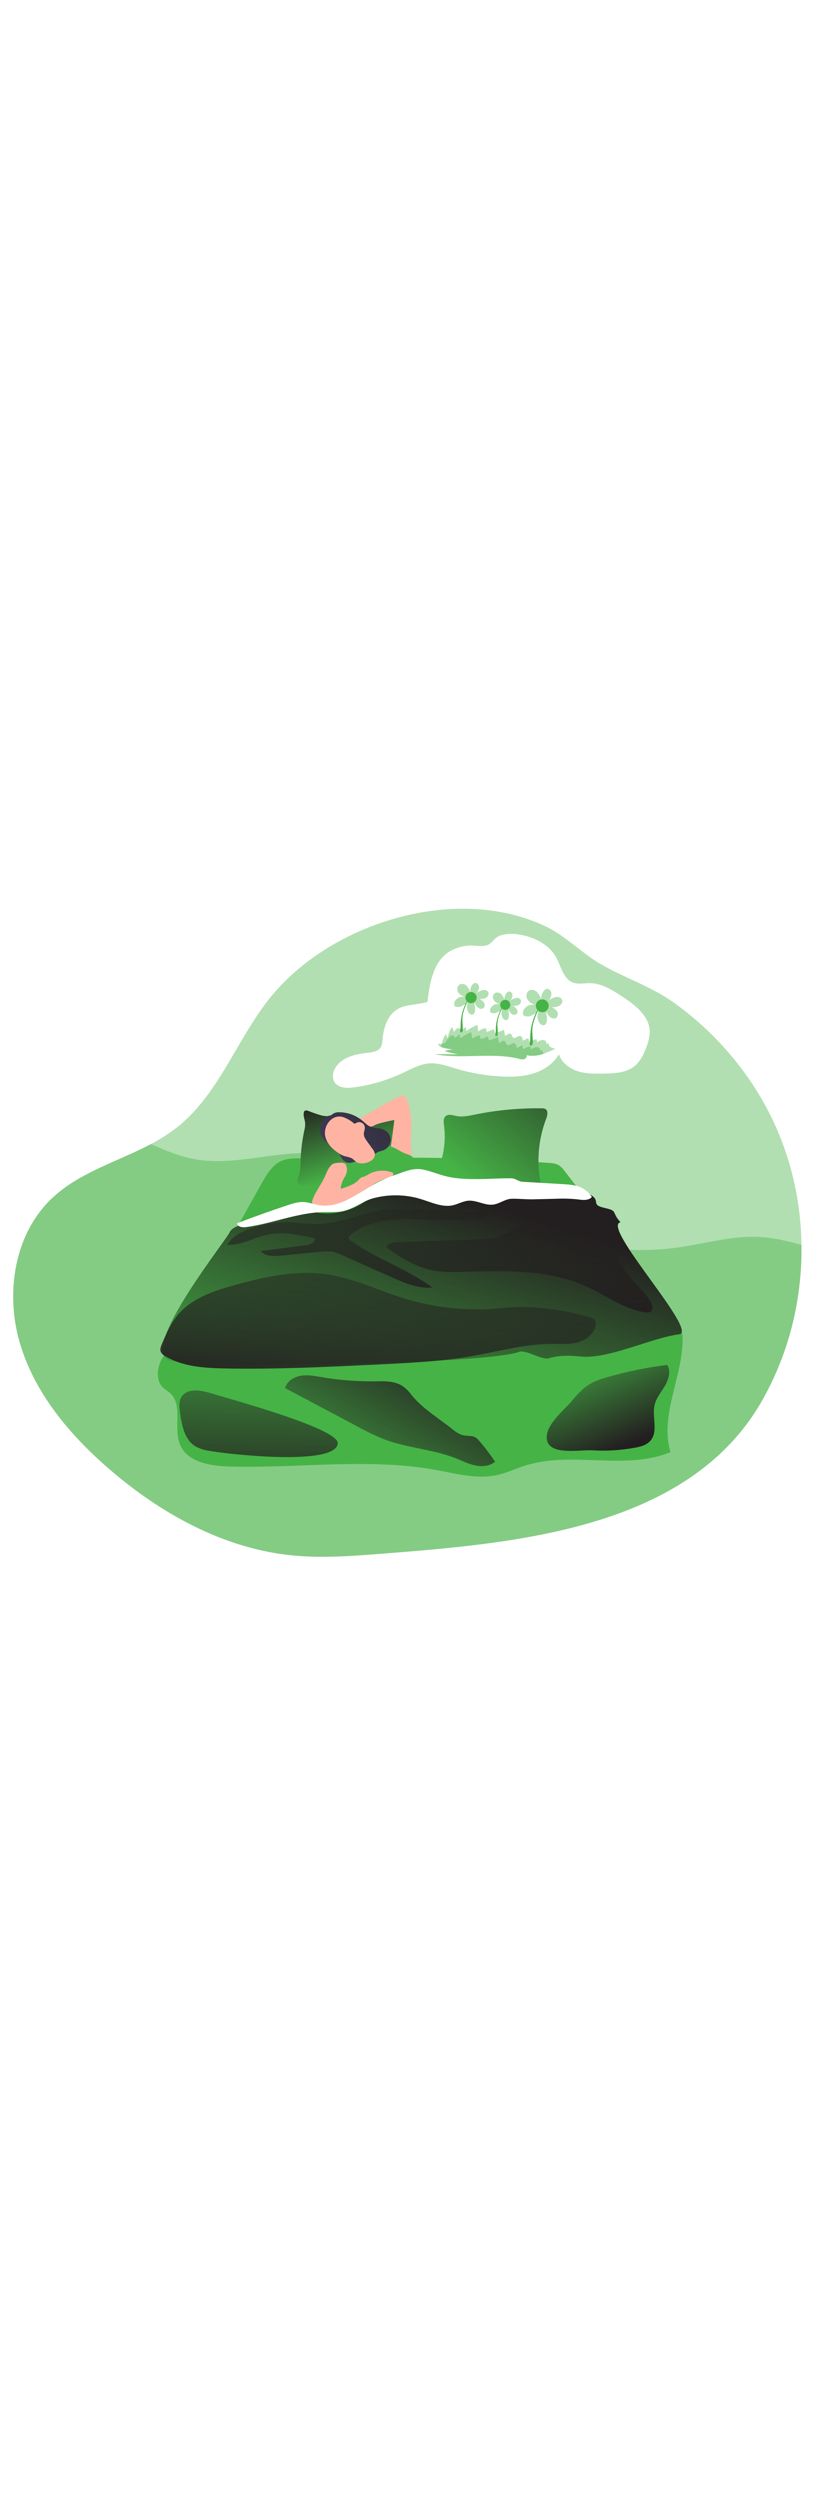 <svg id="_0397_dream_1" xmlns="http://www.w3.org/2000/svg" xmlns:xlink="http://www.w3.org/1999/xlink" viewBox="0 0 500 500" data-imageid="dream-1-61" imageName="Dream 1" class="illustrations_image" style="width: 166px;"><defs><style>.cls-1_dream-1-61{fill:url(#linear-gradient);}.cls-1_dream-1-61,.cls-2_dream-1-61,.cls-3_dream-1-61,.cls-4_dream-1-61,.cls-5_dream-1-61,.cls-6_dream-1-61,.cls-7_dream-1-61,.cls-8_dream-1-61,.cls-9_dream-1-61,.cls-10_dream-1-61,.cls-11_dream-1-61,.cls-12_dream-1-61,.cls-13_dream-1-61,.cls-14_dream-1-61,.cls-15_dream-1-61,.cls-16_dream-1-61{stroke-width:0px;}.cls-2_dream-1-61{fill:url(#linear-gradient-11-dream-1-61);}.cls-3_dream-1-61{fill:url(#linear-gradient-10-dream-1-61);}.cls-4_dream-1-61{isolation:isolate;opacity:.42;}.cls-4_dream-1-61,.cls-16_dream-1-61{fill:#68e1fd;}.cls-5_dream-1-61{fill:url(#linear-gradient-4-dream-1-61);}.cls-6_dream-1-61{fill:url(#linear-gradient-2-dream-1-61);}.cls-7_dream-1-61{fill:url(#linear-gradient-3-dream-1-61);}.cls-8_dream-1-61{fill:url(#linear-gradient-8-dream-1-61);}.cls-9_dream-1-61{fill:url(#linear-gradient-9-dream-1-61);}.cls-10_dream-1-61{fill:url(#linear-gradient-7-dream-1-61);}.cls-11_dream-1-61{fill:url(#linear-gradient-5-dream-1-61);}.cls-12_dream-1-61{fill:url(#linear-gradient-6-dream-1-61);}.cls-13_dream-1-61{fill:#403c58;}.cls-14_dream-1-61{fill:#fff;}.cls-15_dream-1-61{fill:#ffb4a3;}</style><linearGradient id="linear-gradient-dream-1-61" x1="-1034" y1="2027.66" x2="-1029.68" y2="2146.37" gradientTransform="translate(1288.65 2283.35) scale(1 -1)" gradientUnits="userSpaceOnUse"><stop offset="0" stop-color="#231f20" stop-opacity="0"/><stop offset="1" stop-color="#231f20"/></linearGradient><linearGradient id="linear-gradient-2-dream-1-61" x1="-1005.4" y1="2074" x2="-931.48" y2="2166.89" xlink:href="#linear-gradient-dream-1-61"/><linearGradient id="linear-gradient-3-dream-1-61" x1="-1074.11" y1="2079.72" x2="-1088.4" y2="2125.61" xlink:href="#linear-gradient-dream-1-61"/><linearGradient id="linear-gradient-4-dream-1-61" x1="-1090.06" y1="2087.6" x2="-1028.45" y2="2150.63" xlink:href="#linear-gradient-dream-1-61"/><linearGradient id="linear-gradient-5-dream-1-61" x1="-1057.71" y1="1906.14" x2="-1007.64" y2="2064.42" xlink:href="#linear-gradient-dream-1-61"/><linearGradient id="linear-gradient-6-dream-1-61" x1="-1049.79" y1="2078.53" x2="-1065.45" y2="1940.85" xlink:href="#linear-gradient-dream-1-61"/><linearGradient id="linear-gradient-7-dream-1-61" x1="-979.42" y1="2091.87" x2="-974.48" y2="1992.12" xlink:href="#linear-gradient-dream-1-61"/><linearGradient id="linear-gradient-8-dream-1-61" x1="-1073.14" y1="2096.18" x2="-1073.55" y2="1993.14" xlink:href="#linear-gradient-dream-1-61"/><linearGradient id="linear-gradient-9-dream-1-61" x1="-1131.4" y1="2007.61" x2="-1133.87" y2="1874.06" xlink:href="#linear-gradient-dream-1-61"/><linearGradient id="linear-gradient-10-dream-1-61" x1="-939.8" y1="1980.16" x2="-911.77" y2="1915.85" xlink:href="#linear-gradient-dream-1-61"/><linearGradient id="linear-gradient-11-dream-1-61" x1="-1087.9" y1="1869.07" x2="-1026.89" y2="1974.59" xlink:href="#linear-gradient-dream-1-61"/></defs><g id="background_dream-1-61"><path class="cls-4_dream-1-61 targetColor" d="M480.24,280.82c-3.52,21.35-10.84,41.9-21.6,60.68-44.19,76.59-147.85,85.09-227.79,91.38-18.61,1.47-37.34,2.93-55.9.96-40.87-4.35-78.52-25.3-109.55-52.24-23.71-20.56-44.73-45.69-53.51-75.85-8.78-30.16-3.2-65.8,19.71-87.19,2.24-2.09,4.61-4.05,7.09-5.87,15.59-11.4,34.95-17.36,52.21-26.5,5.55-2.88,10.83-6.27,15.77-10.11,26.79-21.21,37.16-57.09,59.89-82.6,37.24-41.81,108.99-63.06,161.18-38.9,12.91,5.98,22.18,16.21,33.93,23.07,14.72,8.57,30.64,13.48,44.78,23.69,28.33,20.42,50.98,48.79,63.84,81.33,8.04,20.51,12.28,42.31,12.52,64.33.16,11.33-.7,22.64-2.57,33.81Z" style="fill: rgb(70, 179, 70);"/><path class="cls-4_dream-1-61 targetColor" d="M480.24,280.82c-3.52,21.35-10.84,41.9-21.6,60.68-44.19,76.59-147.85,85.09-227.79,91.38-18.61,1.47-37.34,2.93-55.9.96-40.87-4.35-78.52-25.3-109.55-52.24-23.71-20.56-44.73-45.69-53.51-75.85-8.78-30.16-3.2-65.8,19.71-87.19,2.24-2.09,4.61-4.05,7.09-5.87,15.59-11.4,34.95-17.36,52.21-26.5,8.41,3.66,16.8,7.25,25.75,8.97,23.96,4.63,48.52-4.95,72.87-3.37,20.59,1.34,39.73,10.53,58.44,19.19,50.75,23.61,105.81,45.28,161.23,37.38,15.92-2.28,31.67-6.99,47.72-6.26,8.83.4,17.36,2.43,25.92,4.87.16,11.33-.7,22.66-2.58,33.84Z" style="fill: rgb(70, 179, 70);"/></g><g id="dream_dream-1-61"><path class="cls-14_dream-1-61" d="M270.31,70.44c-9.39,6.21-11.51,18.86-12.79,30.05-5.88,1.99-12.64,1.21-17.98,4.35-6.21,3.66-8.56,11.45-9.14,18.62,0,1.4-.29,2.78-.84,4.07-1.52,2.87-5.32,3.41-8.54,3.73-7.44.75-15.76,2.92-19.28,9.5-1.31,2.45-1.74,5.57-.31,7.96,2.24,3.74,7.54,3.88,11.88,3.3,10.13-1.38,19.99-4.29,29.24-8.64,5.23-2.45,10.44-5.42,16.2-5.81,5.39-.36,10.63,1.57,15.8,3.13,8.88,2.66,18.05,4.26,27.31,4.76,6.54.36,13.21.14,19.46-1.83,6.25-1.96,12.09-5.84,15.39-11.5,1.64,5.1,6.46,8.66,11.58,10.24,5.12,1.57,10.59,1.45,15.95,1.33,6.12-.15,12.68-.44,17.57-4.13,3.88-2.94,6.06-7.6,7.71-12.19,1.18-2.89,1.82-5.97,1.89-9.08-.24-9.43-9-16.07-16.9-21.22-5.82-3.8-12.06-7.73-19.02-7.84-3.52-.05-7.2.91-10.48-.43-5.68-2.25-6.95-9.51-9.87-14.9-4.47-8.22-13.91-12.79-23.2-14.07-3.35-.54-6.77-.36-10.05.51-3.87,1.14-4.85,4.2-7.83,5.76-2.98,1.55-8.49.16-11.83.5-4.22.29-8.32,1.6-11.92,3.83Z"/><path class="cls-16_dream-1-61 targetColor" d="M322.59,107.78c.49-1.19,1.19-2.28,2.07-3.21-1.83,3.99-3.73,8.11-3.97,12.51-.14,2.6.32,5.22.28,7.83.03.5-.08,1-.31,1.44-.26.45-.82.63-1.3.42-.62-.37.06-3.22.05-3.84-.03-1.72.07-3.45.29-5.15.46-3.46,1.42-6.83,2.87-10.01Z" style="fill: rgb(70, 179, 70);"/><path class="cls-4_dream-1-61 targetColor" d="M328.96,106.27c.02.91.16,1.82.43,2.69.15.91.17,1.83.06,2.74.02.97-.37,1.9-1.09,2.56-.71.43-1.6.43-2.3,0-.69-.44-1.23-1.08-1.56-1.83-1.11-2.33-.93-5.07.48-7.24-.27.61-.72,1.12-1.3,1.45-1.08.86-2.27,1.58-3.53,2.15-1.26.58-2.7.68-4.03.28-.33-.09-.62-.28-.83-.54-.17-.32-.25-.68-.23-1.04-.05-.55,0-1.1.16-1.63.23-.53.55-1.02.96-1.43.46-.58,1.01-1.09,1.63-1.5.81-.4,1.7-.62,2.6-.67.61-.09,1.22-.14,1.83-.16-1.91-.36-3.57-1.51-4.57-3.18-.91-1.68-.63-4.14,1.01-5.15s3.66-.35,4.91.91c1.2,1.34,2.06,2.95,2.49,4.7-.22-1.5.06-3.03.8-4.36.53-1.1,1.37-2.22,2.58-2.34,1.54-.16,2.74,1.53,2.74,3.08-.2,1.55-.83,3-1.83,4.2.72-.81,1.63-1.42,2.65-1.77.92-.44,1.94-.66,2.96-.65,1.04.02,1.98.58,2.51,1.47.71,1.4-.23,3.18-1.61,3.94-1.43.63-3.01.89-4.57.74,1.31.54,2.44,1.42,3.26,2.57.81,1.2.64,2.81-.41,3.81-.83.56-1.89.63-2.79.2-.88-.44-1.63-1.1-2.18-1.91-.52-.64-.93-1.35-1.24-2.11Z" style="fill: rgb(70, 179, 70);"/><circle class="cls-16_dream-1-61 targetColor" cx="326.67" cy="102.88" r="3.86" style="fill: rgb(70, 179, 70);"/><path class="cls-16_dream-1-61 targetColor" d="M301.16,106.17c.38-.93.94-1.78,1.63-2.51-1.45,3.14-2.93,6.4-3.12,9.82-.11,2.06.25,4.1.22,6.16.03.39-.05.79-.25,1.13-.2.36-.64.5-1.01.34-.48-.3.05-2.53.05-3.02-.02-1.36.06-2.71.23-4.06.36-2.72,1.12-5.37,2.26-7.87Z" style="fill: rgb(70, 179, 70);"/><path class="cls-4_dream-1-61 targetColor" d="M306.17,104.97c0,.72.12,1.43.34,2.12.11.72.13,1.45.05,2.17.02.76-.3,1.49-.86,2-.56.35-1.27.35-1.83,0-.54-.35-.96-.84-1.22-1.43-.88-1.83-.73-3.98.37-5.68-.21.48-.57.88-1.02,1.14-.84.67-1.76,1.24-2.74,1.69-1,.45-2.12.53-3.17.22-.26-.07-.49-.22-.65-.43-.14-.25-.2-.53-.18-.81-.04-.43,0-.86.13-1.28.18-.41.44-.79.75-1.11.76-1.09,2.01-1.73,3.34-1.71.48-.07.97-.11,1.46-.12-1.51-.28-2.82-1.19-3.61-2.5-.81-1.35-.46-3.1.8-4.05,1.3-.63,2.86-.35,3.86.7.94,1.04,1.61,2.3,1.96,3.66-.17-1.18.05-2.38.63-3.43.32-.91,1.09-1.6,2.03-1.83,1.21-.12,2.17,1.2,2.13,2.42-.15,1.22-.64,2.36-1.42,3.31.56-.64,1.28-1.12,2.08-1.4.73-.34,1.52-.52,2.32-.51.82.02,1.57.46,1.98,1.16.43,1.2-.11,2.53-1.26,3.09-1.15.51-2.41.71-3.66.58,1.03.42,1.91,1.12,2.56,2.02.64.94.51,2.21-.32,3-.65.44-1.49.5-2.19.16-.69-.35-1.28-.87-1.72-1.51-.39-.5-.7-1.05-.92-1.64Z" style="fill: rgb(70, 179, 70);"/><circle class="cls-16_dream-1-61 targetColor" cx="304.36" cy="102.33" r="3.03" style="fill: rgb(70, 179, 70);"/><path class="cls-16_dream-1-61 targetColor" d="M280.2,102.21c.43-1.04,1.05-1.99,1.83-2.8-1.62,3.49-3.26,7.09-3.46,10.97-.12,2.28.27,4.57.24,6.85.03.44-.06.87-.27,1.26-.24.38-.72.54-1.13.37-.54-.33.05-2.81.05-3.35-.02-1.51.07-3.01.26-4.51.39-3.04,1.23-6,2.49-8.79Z" style="fill: rgb(70, 179, 70);"/><path class="cls-4_dream-1-61 targetColor" d="M285.76,100.88c.01.8.14,1.59.37,2.36.13.8.15,1.62.05,2.42.03.84-.3,1.65-.91,2.23-.62.38-1.39.38-2.01,0-.6-.38-1.08-.93-1.37-1.58-.97-2.04-.81-4.43.41-6.32-.23.53-.63.98-1.13,1.27-.94.75-1.97,1.38-3.07,1.88-1.11.5-2.37.59-3.54.25-.29-.08-.54-.25-.72-.48-.15-.28-.22-.6-.2-.91-.04-.48.01-.96.15-1.42.2-.47.48-.89.83-1.25.4-.49.86-.92,1.39-1.27.71-.35,1.49-.54,2.28-.58.54-.08,1.09-.12,1.64-.14-1.67-.29-3.14-1.29-4.02-2.74-.89-1.52-.49-3.46.91-4.51,1.45-.72,3.19-.4,4.3.79,1.05,1.17,1.8,2.58,2.17,4.1-.19-1.31.05-2.65.69-3.81.36-1.02,1.21-1.79,2.26-2.05,1.34-.14,2.41,1.33,2.38,2.69-.18,1.34-.72,2.61-1.57,3.66.62-.71,1.42-1.24,2.31-1.55.81-.38,1.69-.58,2.59-.57.91.02,1.74.51,2.2,1.29.62,1.22-.21,2.74-1.41,3.45-1.26.55-2.64.77-4.01.65,1.14.47,2.13,1.24,2.85,2.24.7,1.05.55,2.46-.36,3.34-.72.49-1.65.56-2.44.17-.77-.38-1.43-.96-1.91-1.67-.46-.58-.84-1.22-1.11-1.91Z" style="fill: rgb(70, 179, 70);"/><circle class="cls-16_dream-1-61 targetColor" cx="283.75" cy="97.94" r="3.37" style="fill: rgb(70, 179, 70);"/><path class="cls-4_dream-1-61 targetColor" d="M334.67,128.71c-2.33,1.14-4.72,2.14-7.16,3-3.31,1.26-6.89,1.6-10.37.99.46.91-.35,2.05-1.33,2.35-1.01.2-2.05.12-3.02-.22-16.29-4.02-33.66.26-50.17-2.67h0l-.98-.18h.47l13.88.15c-2.74-.48-5.45-1.15-8.1-2,1.83-.62,3.75-.93,5.67-.91-2.48-.14-4.94-.58-7.31-1.33-.21-.06-.42-.14-.62-.23-.91-.37-1.66-1-1.58-1.96.7.11,1.41.14,2.12.08,2.25-.19,2.99-1.54,3.46-3.3.58-2.1.8-4.79,2.82-6.79.36,1.02.72,2.05,1.08,3.06.52-.97,1.15-2.05,2.23-2.33s2.39.97,1.73,1.83c.97-.96,2.01-1.85,3.12-2.64.1.85.21,1.7.31,2.54,2.02-1.59,4.29-2.84,6.71-3.72.16,1.31.33,2.6.48,3.92,1.32-1.06,2.9-1.76,4.57-2.03.21.8.41,1.61.62,2.4l4.23-1.76c.26.82.5,1.64.75,2.46,1.86-.61,3.69-1.32,5.48-2.13-.07,1.31.19,2.62.76,3.8.91-.97,2.44-1.96,3.41-1.05.59.55.59,1.59,1.28,2.04,1.24.8,2.67-1.3,4.12-1.03,1.16.21,1.51,1.68,1.59,2.86l3.3-1.54c.22.78.45,1.54.67,2.3,1.31-.85,2.78-1.42,4.32-1.67l.38,1.88c.98-.84,2.2-1.35,3.49-1.44,1.28.05,2.55,1.37,2.05,2.55l1.4-.64c-.14,1.03.37,2.04,1.28,2.54.89.46,1.86.75,2.86.83Z" style="fill: rgb(70, 179, 70);"/><path class="cls-4_dream-1-61 targetColor" d="M317.14,132.69c.46.91-.35,2.05-1.33,2.35-1.01.2-2.05.12-3.02-.22-16.29-4.02-33.66.26-50.17-2.67h-.06c-.15-.04-.3-.09-.45-.15l13.88.15c-2.74-.48-5.45-1.15-8.1-2,1.83-.62,3.75-.93,5.67-.91-2.48-.14-4.94-.58-7.31-1.33-.21-.06-.42-.14-.62-.23.22-.6.4-1.21.54-1.83.44-1.92.85-4.12,2.58-5.83.3.85.59,1.69.91,2.53.07.18.13.36.19.54.52-.98,1.15-2.06,2.23-2.34s2.39.97,1.74,1.83c.96-.97,2-1.85,3.12-2.64.1.85.19,1.69.3,2.54,2.03-1.58,4.29-2.84,6.71-3.72l.48,3.91c1.32-1.05,2.9-1.75,4.57-2.02.22.8.42,1.6.63,2.41l4.23-1.77c.26.82.5,1.64.75,2.46,1.87-.61,3.7-1.32,5.48-2.13-.07,1.31.19,2.62.76,3.8.91-.97,2.44-1.96,3.41-1.06.59.56.59,1.6,1.28,2.05,1.24.8,2.67-1.29,4.12-1.03,1.17.22,1.5,1.69,1.59,2.87l3.3-1.54c.22.77.45,1.53.67,2.29,1.31-.85,2.78-1.42,4.32-1.67.13.63.26,1.25.37,1.88.98-.84,2.21-1.35,3.5-1.43,1.28,0,2.55,1.36,2.05,2.54l1.4-.64c-.13.78.14,1.56.72,2.09-3.33,1.25-6.94,1.57-10.45.92Z" style="fill: rgb(70, 179, 70);"/></g><g id="character_dream-1-61"><path class="cls-16_dream-1-61 targetColor" d="M98.12,332.81c1.26,1.23,2.86,2.07,4.19,3.24,8.22,7.24,1.9,21.33,6.22,31.39,4.39,10.21,17.6,12.57,28.69,12.93,41.9,1.37,84.28-5.37,125.52,2.15,12.11,2.21,24.48,5.65,36.55,3.06,5.96-1.27,11.51-3.98,17.36-5.8,28.06-8.81,60.08,3.25,87.23-8.03-6.64-22.33,7.64-45.56,7.31-68.87.11-1.63-.26-3.25-1.06-4.67-1.51-2.21-4.57-2.65-7.19-2.85-50.52-3.76-101.05,5.67-151.7,6.48-30.91.48-61.81-2.17-92.71-.7-15.46.74-30.92,2.5-45.96,6.3-6.82,1.71-11.96,2.19-15.26,8.54-2.69,4.95-3.52,12.66.8,16.84Z" style="fill: rgb(70, 179, 70);"/><path class="cls-16_dream-1-61 targetColor" d="M167.37,197.48c-4.57,3.16-7.4,8.17-10.11,13l-50.78,90.85c2.62,3.34,6.88,4.86,10.97,6.09,36.55,10.97,75.51,10.5,113.65,8.6,14.39-.71,28.77-1.62,43.14-2.52,9.44-.58,18.88-1.18,28.33-1.96,27.52-2.27,54.88-6.1,81.96-11.47,6.96-1.38,15.59-4.83,15.44-11.93-.05-2.74-1.58-5.28-3.08-7.62-17.36-27.09-37.02-52.56-56.66-77.99-.93-1.37-2.1-2.55-3.45-3.51-1.83-1.15-4.15-1.35-6.34-1.51-44.48-3.29-89.11-3.99-133.67-2.07-8.34.39-22.4-2.84-29.41,2.05Z" style="fill: rgb(70, 179, 70);"/><path class="cls-1_dream-1-61" d="M167.37,197.48c-4.57,3.16-7.4,8.17-10.11,13l-50.78,90.85c2.62,3.34,6.88,4.86,10.97,6.09,36.55,10.97,75.51,10.5,113.65,8.6,14.39-.71,28.77-1.62,43.14-2.52,9.44-.58,18.88-1.18,28.33-1.96,27.52-2.27,54.88-6.1,81.96-11.47,6.96-1.38,15.59-4.83,15.44-11.93-.05-2.74-1.58-5.28-3.08-7.62-17.36-27.09-37.02-52.56-56.66-77.99-.93-1.37-2.1-2.55-3.45-3.51-1.83-1.15-4.15-1.35-6.34-1.51-44.48-3.29-89.11-3.99-133.67-2.07-8.34.39-22.4-2.84-29.41,2.05Z"/><path class="cls-16_dream-1-61 targetColor" d="M267.46,174.81c-.27-2.06-.47-4.57,1.35-5.7,1.82-1.13,4.04-.24,6.11.17,3.79.74,7.65-.14,11.38-.91,13.2-2.67,26.65-3.91,40.12-3.71.6-.03,1.2.06,1.77.25,2.16.91,1.66,3.77.91,5.78-4.95,12.85-6.05,26.87-3.16,40.34.3,1.43.54,3.16-.67,4.04-.93.49-2.01.65-3.04.44l-50.68-4.36c-2.92-.26-8.64-.76-9.65-4.11-.69-2.29,2.01-5.48,2.8-7.58,2.92-7.86,3.87-16.32,2.76-24.63Z" style="fill: rgb(70, 179, 70);"/><path class="cls-6_dream-1-61" d="M267.46,174.81c-.27-2.06-.47-4.57,1.35-5.7,1.82-1.13,4.04-.24,6.11.17,3.79.74,7.65-.14,11.38-.91,13.2-2.67,26.65-3.91,40.12-3.71.6-.03,1.2.06,1.77.25,2.16.91,1.66,3.77.91,5.78-4.95,12.85-6.05,26.87-3.16,40.34.3,1.43.54,3.16-.67,4.04-.93.49-2.01.65-3.04.44l-50.68-4.36c-2.92-.26-8.64-.76-9.65-4.11-.69-2.29,2.01-5.48,2.8-7.58,2.92-7.86,3.87-16.32,2.76-24.63Z"/><path class="cls-16_dream-1-61 targetColor" d="M185.62,166.2c-.65-.36-1.44-.36-2.09,0-.25.25-.43.57-.49.91-.5,2.13.62,4.28.8,6.45.05,1.57-.14,3.14-.56,4.65-1.32,6.22-2.06,12.54-2.24,18.9-.06,2.57-.05,5.19-.91,7.6-.56,1.54-1.44,3.26-.65,4.69s2.97,1.55,4.72,1.58c2.39.03,4.76.42,7.04,1.15,2.15.69,4.27,1.68,6.52,1.72,1.56-.05,3.1-.33,4.57-.83l7.13-2.05c2.83-.73,5.62-1.65,8.33-2.74,1.9-.82,3.73-1.83,5.66-2.6,2.44-.99,5.02-1.58,7.52-2.41,2.99-1.05,5.92-2.27,8.77-3.66.57-.2,1.06-.56,1.43-1.04.2-.39.3-.83.3-1.27.15-2.87-.75-5.7-.91-8.57-.16-3.48.8-6.91,1.49-10.33.48-2.32.69-5.13-1.12-6.65-1.4-.97-3.18-1.21-4.78-.63-1.62.46-3.08,1.33-4.67,1.83-3.76,1.24-7.85.52-11.74-.23-5.26-1.02-10.56-2.44-15.87-3.12-3.43-.44-6.72.23-10.13-.58-2.75-.78-5.45-1.71-8.1-2.79Z" style="fill: rgb(70, 179, 70);"/><path class="cls-7_dream-1-61" d="M185.62,166.2c-.65-.36-1.44-.36-2.09,0-.25.25-.43.57-.49.91-.5,2.13.62,4.28.8,6.45.05,1.57-.14,3.14-.56,4.65-1.32,6.22-2.06,12.54-2.24,18.9-.06,2.57-.05,5.19-.91,7.6-.56,1.54-1.44,3.26-.65,4.69s2.97,1.55,4.72,1.58c2.39.03,4.76.42,7.04,1.15,2.15.69,4.27,1.68,6.52,1.72,1.56-.05,3.1-.33,4.57-.83l7.13-2.05c2.83-.73,5.62-1.65,8.33-2.74,1.9-.82,3.73-1.83,5.66-2.6,2.44-.99,5.02-1.58,7.52-2.41,2.99-1.05,5.92-2.27,8.77-3.66.57-.2,1.06-.56,1.43-1.04.2-.39.3-.83.3-1.27.15-2.87-.75-5.7-.91-8.57-.16-3.48.8-6.91,1.49-10.33.48-2.32.69-5.13-1.12-6.65-1.4-.97-3.18-1.21-4.78-.63-1.62.46-3.08,1.33-4.67,1.83-3.76,1.24-7.85.52-11.74-.23-5.26-1.02-10.56-2.44-15.87-3.12-3.43-.44-6.72.23-10.13-.58-2.75-.78-5.45-1.71-8.1-2.79Z"/><path class="cls-15_dream-1-61" d="M216.88,170.79s19.47-11.81,24.67-13.71,6.31,15.67,6.31,15.67c0,0-.91,18.92.33,21.02s-12.98-3.76-12.98-3.76l2.35-18.33s-10.45,1.93-12.31,3.39c-1.86,1.46-9.14.07-8.96-2.19s.59-2.09.59-2.09Z"/><path class="cls-16_dream-1-61 targetColor" d="M207.97,197.46c.74,1.26,1.05,2.73.86,4.19-.22,1.7-1.11,3.24-1.57,4.89-.7,2.58-.37,5.33.91,7.67.98,1.76,2.46,3.22,3.4,5,.48.8.69,1.74.58,2.67-.21.54-.32,1.12-.32,1.7.16.91,1.27,1.33,2.21,1.47,3.02.43,6.09-.1,8.79-1.51,4.2-2.19,7.05-6.24,10.05-9.87,3.01-3.63,6.84-7.18,11.56-7.65,1.26-.03,2.52-.12,3.77-.28,1.27-.17,2.35-.99,2.88-2.16.21-.82.21-1.67,0-2.49-.19-1.02-.39-2.04-.6-3.05-.16-1.1-.54-2.16-1.11-3.13-1.38-2.02-4.07-2.53-6.31-3.51-2.69-1.17-5.04-3.22-7.92-3.73-2.89-.51-5.61.56-8.11,1.89s-4.83,3.01-7.49,3.93c-1.92.59-3.81,1.3-5.64,2.14-1.87.92-3.87,1.53-5.93,1.83Z" style="fill: rgb(70, 179, 70);"/><path class="cls-13_dream-1-61" d="M198.04,186.21c-2.44-1.97-4.75-4.51-5.05-7.62-.09-1.6.17-3.21.78-4.7.76-2.07,2.07-4.22,4.21-4.76.96-.04,1.86-.45,2.52-1.14,1.19-.74,2.59-1.08,3.98-.97,5.05.05,9.94,1.85,13.82,5.09,1.56,1.32,3,2.88,4.9,3.66,1.62.48,3.29.79,4.97.91,2.45.4,4.92,1.54,6.21,3.66,1.02,1.69,1.21,3.74.53,5.59-.7,1.83-2.15,3.28-3.98,3.99-.91.37-1.94.53-2.87.91-.96.45-1.87.98-2.74,1.58-3.78,2.33-8.15,3.52-12.44,4.67-.98.33-2.01.47-3.04.41-1.72-.34-3.21-1.42-4.07-2.95-.91-1.44-1.56-3.09-2.47-4.57-1.56-2.53-3.93-4.46-6.72-5.48"/><path class="cls-5_dream-1-61" d="M198.04,186.21c-2.44-1.97-4.75-4.51-5.05-7.62-.09-1.6.17-3.21.78-4.7.76-2.07,2.07-4.22,4.21-4.76.96-.04,1.86-.45,2.52-1.14,1.19-.74,2.59-1.08,3.98-.97,5.05.05,9.94,1.85,13.82,5.09,1.56,1.32,3,2.88,4.9,3.66,1.62.48,3.29.79,4.97.91,2.45.4,4.92,1.54,6.21,3.66,1.02,1.69,1.21,3.74.53,5.59-.7,1.83-2.15,3.28-3.98,3.99-.91.37-1.94.53-2.87.91-.96.45-1.87.98-2.74,1.58-3.78,2.33-8.15,3.52-12.44,4.67-.98.33-2.01.47-3.04.41-1.72-.34-3.21-1.42-4.07-2.95-.91-1.44-1.56-3.09-2.47-4.57-1.56-2.53-3.93-4.46-6.72-5.48"/><path class="cls-15_dream-1-61" d="M196.08,182.12c1.11,3.98,4.21,7.12,7.65,9.39,1.22.86,2.56,1.53,3.98,1.98,1.38.24,2.74.64,4.03,1.18,1.1.61,1.9,1.64,2.96,2.29,1.96,1.24,4.57,1.06,6.74.27,1.18-.37,2.25-1.02,3.13-1.88.89-.88,1.34-2.1,1.25-3.34-.24-1.15-.77-2.22-1.54-3.11l-3.06-4.22c-1.01-1.4-2.07-2.92-2.05-4.65,0-1.32.7-2.58.61-3.9-.14-1.88-1.77-3.3-3.66-3.16-.57.04-1.13.23-1.61.54-.25.23-.57.36-.91.37-.18-.05-.36-.14-.5-.27-1.93-1.66-4.16-2.93-6.57-3.74-7.02-1.88-12.21,5.95-10.45,12.24Z"/><path class="cls-15_dream-1-61" d="M202.17,197.66c-.47.03-.93.14-1.37.31-.52.26-.98.63-1.36,1.07-.73.79-1.37,1.67-1.88,2.61-.69,1.25-1.17,2.6-1.75,3.91-2.15,4.87-5.67,9.07-7.5,14.07-.19.45-.3.93-.32,1.42.05.71.32,1.39.78,1.95,1.83,2.49,5.03,3.59,8.1,3.9,1.02.1,2.05.11,3.07.05,5.32-.4,10.05-3.55,14.05-7.05,4-3.5,7.69-7.51,12.27-10.24,2.8-1.58,5.76-2.83,8.84-3.75.53-.12,1.02-.36,1.43-.7.42-.36.55-.95.32-1.45-.23-.3-.55-.52-.91-.61-4.57-1.63-9.61-1.19-13.84,1.19-.96.66-2.02,1.18-3.13,1.55-.33.06-.66.14-.99.24-.72.37-1.34.9-1.83,1.54-2.85,3.01-7.03,4.29-10.97,5.48.23-2.16.88-4.26,1.91-6.17.82-1.2,1.43-2.53,1.83-3.93.24-1.31,0-4.07-1.02-5.08s-4.37-.48-5.74-.32Z"/><path class="cls-16_dream-1-61 targetColor" d="M145.85,234.96c11.32-1.09,21.15-9.71,32.51-9.55,4.33.05,8.53,1.42,12.79,2.07,9.91,1.48,20.02-.8,28.33-6.4,3.4-2.49,6.66-5.17,9.76-8.02,5.7-4.88,12.22-9.41,19.68-10.14,13.79-1.34,26.12,10.53,39.95,9.85,6.96-.34,13.46-3.87,20.42-4.34,2.74-.19,5.68.17,7.81,1.92,2.13,1.75,3.02,5.16,1.31,7.31-2.18,2.74,32.9-3.21,36.01-1.64,8.71,4.33.37,6.5,9.86,8.65,8.29,1.88,3.75,2.33,9.5,8.58-11.93,2.57,47.44,66.04,35.32,67.53-16.45,2.02-42.81,15.19-59.3,13.38-6.44-.7-13.07-.79-19.28,1.05-4.2,1.24-13.78-5.42-17.87-3.86-19.36,7.42-189.55,10.05-209.76,5.48-19.91-4.51,26.18-63.3,35.16-76.88.83-2.76,4.97-4.71,7.79-4.98Z" style="fill: rgb(70, 179, 70);"/><path class="cls-11_dream-1-61" d="M145.85,234.96c11.32-1.09,21.15-9.71,32.51-9.55,4.33.05,8.53,1.42,12.79,2.07,9.91,1.48,20.02-.8,28.33-6.4,3.4-2.49,6.66-5.17,9.76-8.02,5.7-4.88,12.22-9.41,19.68-10.14,13.79-1.34,26.12,10.53,39.95,9.85,6.96-.34,13.46-3.87,20.42-4.34,2.74-.19,5.68.17,7.81,1.92,2.13,1.75,3.02,5.16,1.31,7.31-2.18,2.74,32.9-3.21,36.01-1.64,8.71,4.33.37,6.5,9.86,8.65,8.29,1.88,3.75,2.33,9.5,8.58-11.93,2.57,47.44,66.04,35.32,67.53-16.45,2.02-42.81,15.19-59.3,13.38-6.44-.7-13.07-.79-19.28,1.05-4.2,1.24-13.78-5.42-17.87-3.86-19.36,7.42-189.55,10.05-209.76,5.48-19.91-4.51,26.18-63.3,35.16-76.88.83-2.76,4.97-4.71,7.79-4.98Z"/><path class="cls-14_dream-1-61" d="M252.01,218.87c3.1.86,6.1,2.01,9.14,2.97,3.66,1.15,7.6,2.04,11.39,1.26,3.28-.67,6.28-2.55,9.61-2.81,5.08-.4,9.96,3.04,15.01,2.34,3.85-.52,7.16-3.39,11.03-3.5,4.32-.13,8.75.44,13.14.33l13.77-.34c4.07-.2,8.15-.1,12.21.3,2.96.37,6.28.98,8.68-.8.2-.12.35-.32.41-.56,0-.22-.09-.44-.24-.6-1.66-2.34-3.93-4.17-6.56-5.31-3.22-1.37-6.78-1.59-10.27-1.83l-24.31-1.41c-2.05-.12-3.02-.86-4.73-1.61-1.45-.64-2.95-.51-4.57-.49-3.85,0-7.69.19-11.54.32-7.79.25-15.68.41-23.37-1.08-5.4-1.05-10.48-3.36-15.86-4.51-6.4-1.36-12.33,1.75-18.57,3.83-10.33,3.45-18.47,10.28-28.16,14.84-4.89,2.3-10.39,3.66-15.74,2.8-3.18-.5-6.24-1.75-9.46-1.91-3.45-.17-6.81.91-10.05,2-10.13,3.37-20.18,6.97-30.16,10.8.25,2.2,3.28,2.6,5.48,2.3,15.68-2.11,30.7-8.67,46.51-9.07,3.15-.07,6.32.09,9.46-.22,8.17-.81,13.56-6.35,21.06-8.22,8.76-2.24,17.95-2.19,26.68.16Z"/><path class="cls-12_dream-1-61" d="M243.76,279.22c-15.76-4.83-30.84-12.33-47.16-14.62-18.33-2.61-36.92,1.47-54.79,6.4-12.79,3.5-26.25,7.91-34.73,18.12-4.21,5.07-6.88,11.22-9.49,17.28-.7,1.63-1.41,3.49-.68,5.1.59,1.04,1.47,1.88,2.54,2.4,10.74,6.46,23.86,7.22,36.39,7.45,30.43.58,60.86-.91,91.27-2.35,19.19-.91,38.38-1.83,57.29-5.14,15.92-2.74,31.69-7.25,47.86-7.31,5.24,0,10.56.44,15.63-.91s9.94-4.97,10.91-10.12c.28-1.06.14-2.2-.38-3.16-.81-.96-1.93-1.6-3.17-1.83-17.01-4.98-35.25-7.36-52.74-5.55-19.77,2.02-39.75.06-58.75-5.76Z"/><path class="cls-10_dream-1-61" d="M334.84,232.79c-7.63-.27-15.6-.47-22.51,2.79-3.75,1.76-7,4.48-10.85,6-4.17,1.66-8.75,1.83-13.23,1.99l-48.79,1.67c-2.65.09-5.99.71-6.6,3.29,8.16,5.78,16.82,11.26,26.58,13.45,6.9,1.54,14.04,1.36,21.1,1.15,24.67-.71,50.37-1.4,72.83,8.85,11.78,5.36,22.56,13.71,35.37,15.54,1.05.26,2.15.14,3.12-.33,1.92-1.23,1.17-4.19,0-6.15-5.84-9.78-16.81-16.5-19.88-27.47-2.05-7.31-.97-16.45-9.41-19.71-7.58-2.9-19.8-.8-27.74-1.07Z"/><path class="cls-8_dream-1-61" d="M190.04,234.37c-5.48.06-10.87-1.09-16.33-1.18-5.73.05-11.44.81-16.98,2.28-7.64,1.83-15.85,4.64-19.9,11.37,8.33.56,15.97-4.27,24.13-6.05,9.49-2.08,19.34,0,28.81,2.13.4,2.6-3.01,3.91-5.62,4.23l-27.19,3.41c2.91,3.41,8.13,3.25,12.59,2.81l23.04-2.29c2.64-.4,5.33-.4,7.97,0,1.89.46,3.73,1.12,5.48,1.97l30.03,13.4c7.75,3.45,15.95,6.99,24.39,6.12-15.21-11.21-33.68-17.25-49.11-28.16-.62-.33-1.08-.89-1.28-1.55-.16-.91.62-1.69,1.35-2.26,6.76-5.25,15.33-7.75,23.85-8.67,8.52-.92,17.12-.37,25.69-.15,9.55.24,19.1.06,28.65-.53,1.93-.12,4.57-1.07,4.12-2.96-.47-2.12-48.66-2.86-53.92-2.97-17.4-.37-32.72,8.9-49.78,9.07Z"/><path class="cls-9_dream-1-61" d="M126.64,336.16c-6.04-1.89-14.12-3.02-17.36,2.43-1.62,2.74-1.25,6.17-.83,9.33,1.02,7.66,2.69,16.36,9.3,20.36,2.3,1.25,4.8,2.11,7.38,2.53,9.19,1.89,77.09,9.83,78.35-4.29.82-9.09-67.09-27.32-76.85-30.37Z"/><path class="cls-3_dream-1-61" d="M344.36,341.03c2.91-3.42,5.85-6.87,9.56-9.39,4.01-2.74,8.73-4.21,13.4-5.48,11.37-3.18,22.95-5.51,34.66-6.97,2.28,3.78.84,8.73-1.39,12.54-2.23,3.81-5.25,7.31-6.26,11.62-1.68,7.18,2.34,15.93-2.49,21.51-2.33,2.74-6.07,3.66-9.58,4.28-8.45,1.52-17.06,2.03-25.63,1.51-7.05-.42-24.13,2.98-26.87-5.24-2.92-8.73,9.8-18.7,14.6-24.36Z"/><path class="cls-2_dream-1-61" d="M271.97,357.51c2.17,1.75,4.46,3.56,7.2,4.13,2.39.49,5.06,0,7.19,1.22.93.6,1.75,1.35,2.43,2.23,3.41,3.94,6.56,8.11,9.42,12.46-3.19,2.68-7.78,3.08-11.88,2.23-4.1-.85-7.83-2.74-11.71-4.3-13.86-5.48-29.24-6.16-43.22-11.46-5.3-2.13-10.45-4.6-15.44-7.37l-44.27-23.5c1.19-4.1,5.4-6.74,9.61-7.42s8.52.17,12.73.91c11.04,1.86,22.23,2.67,33.42,2.44,9.14-.18,14.68.65,20.16,7.85,6.19,8.07,16.44,14.24,24.34,20.57Z"/></g></svg>